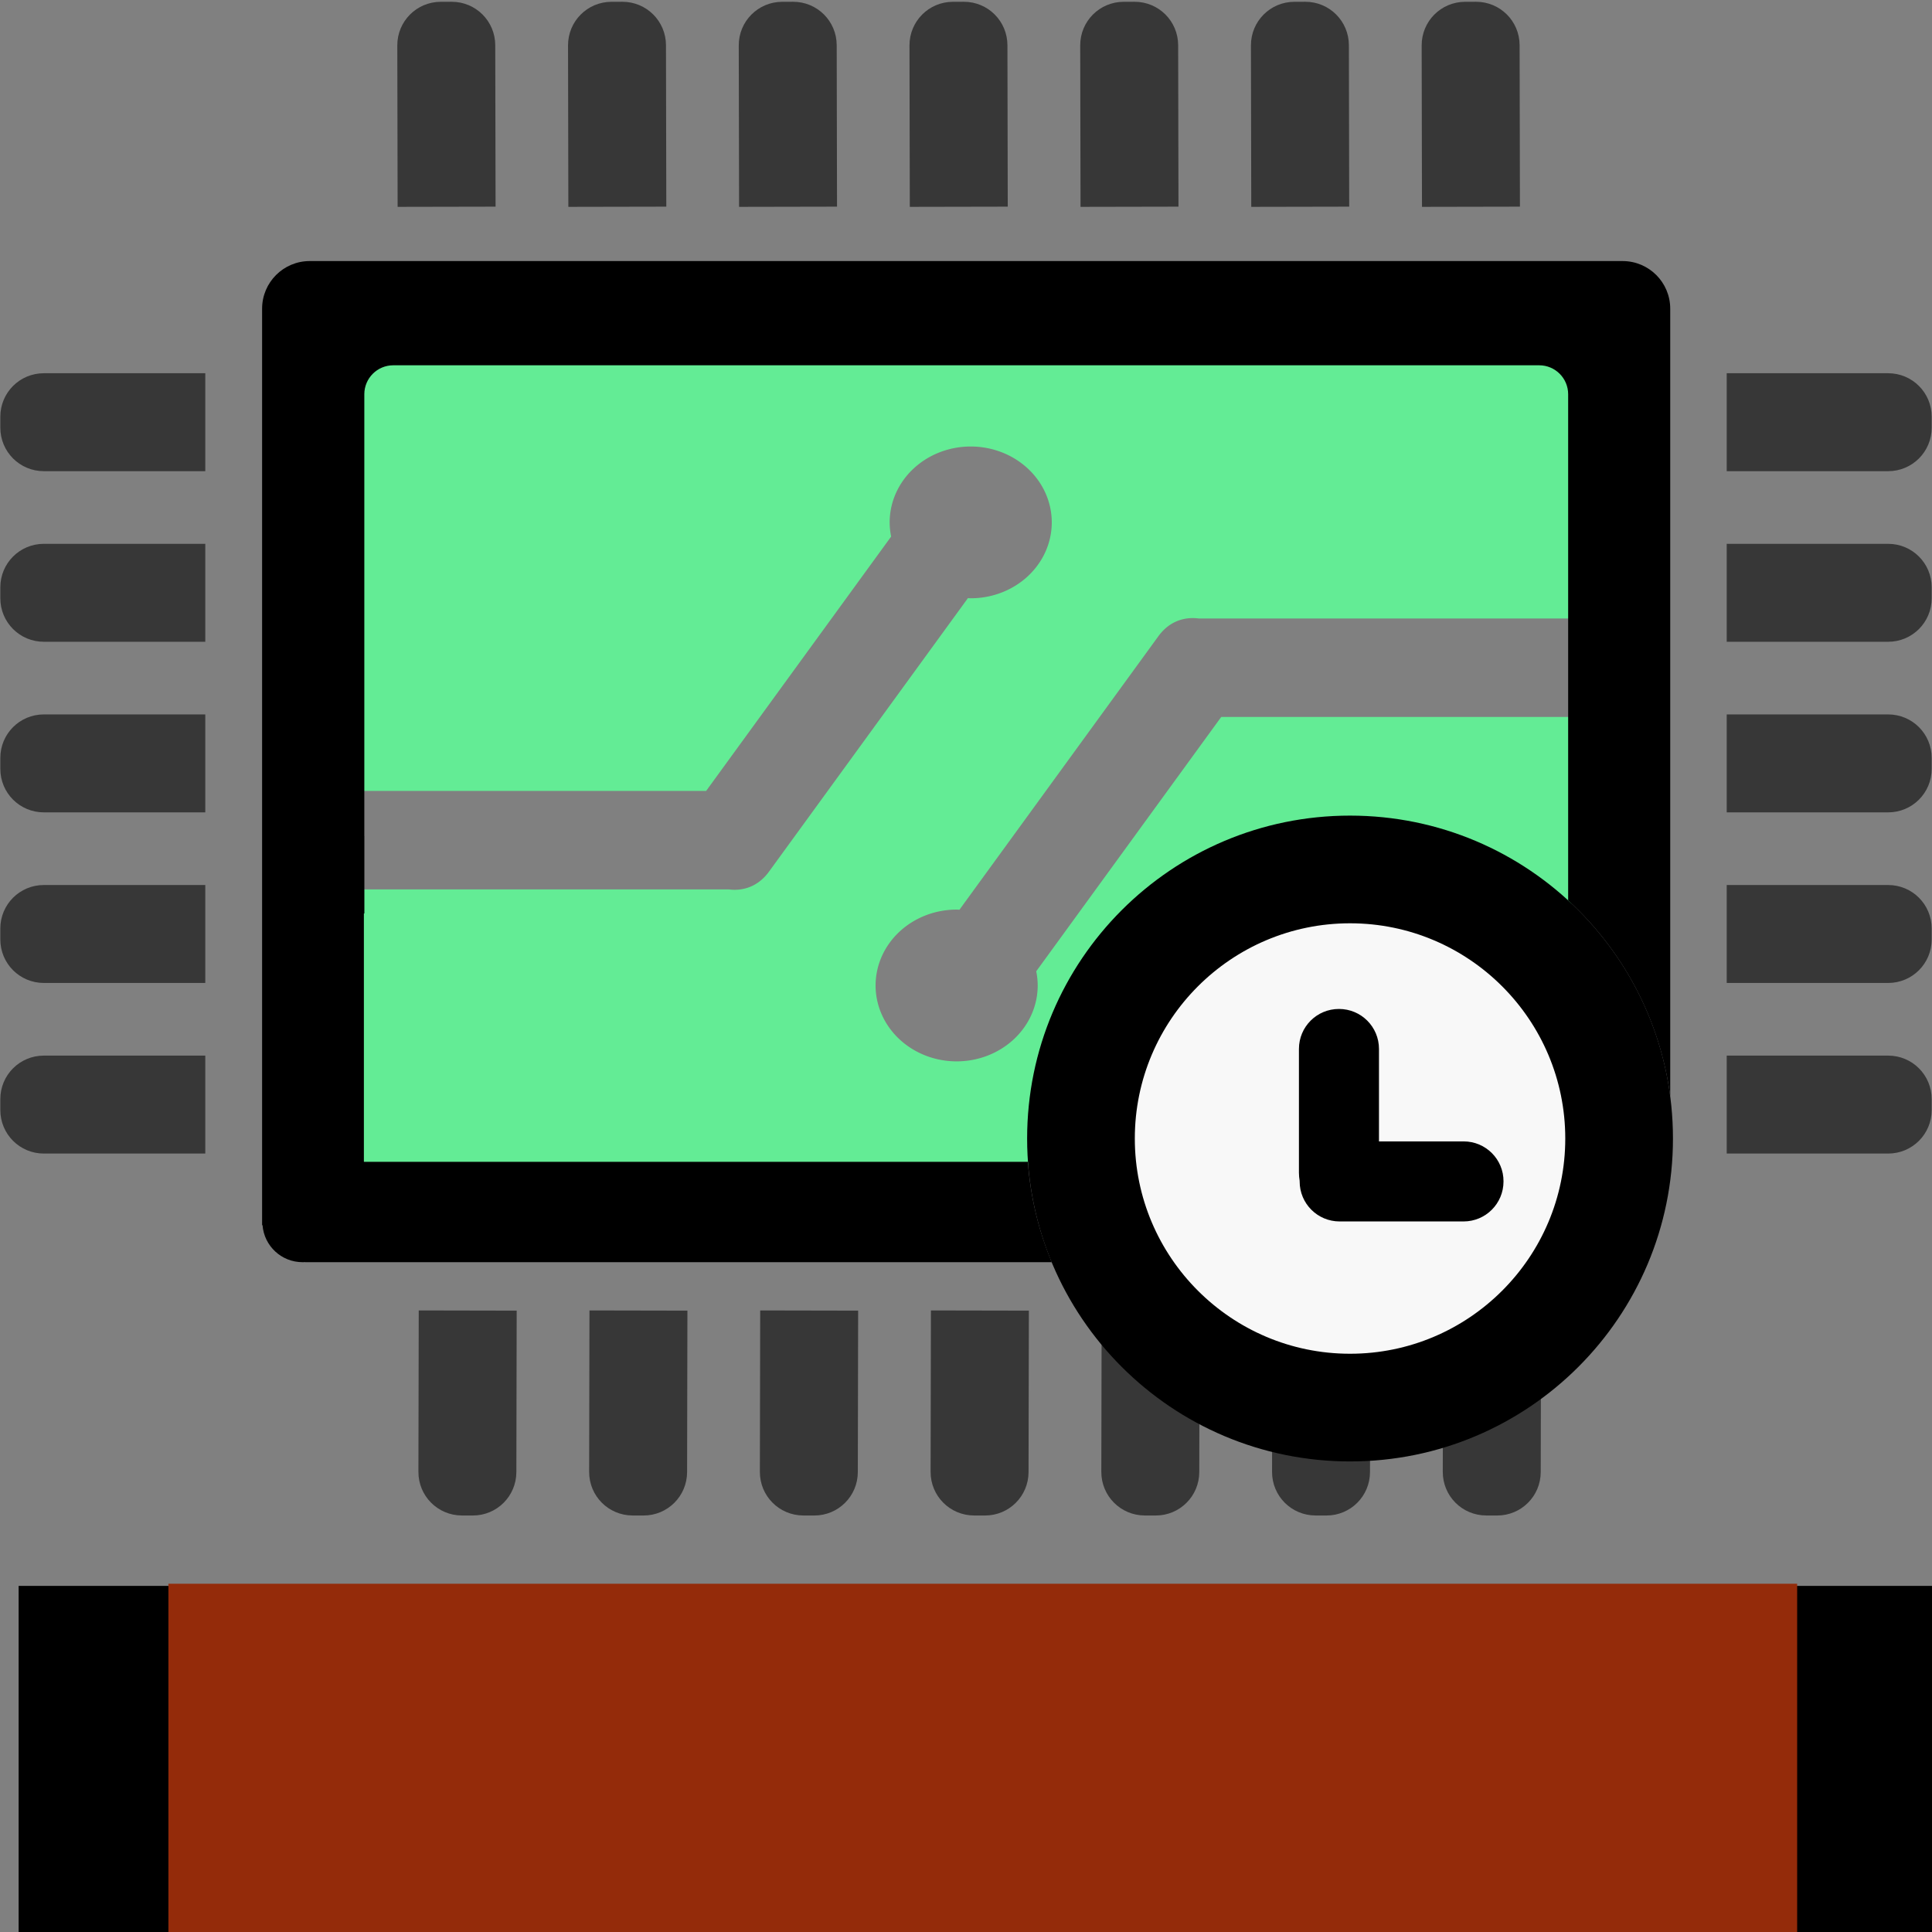<?xml version="1.0" encoding="UTF-8" standalone="no"?>
<!-- Svg Vector Icons : http://www.onlinewebfonts.com/icon -->

<svg
   xmlns:dc="http://purl.org/dc/elements/1.1/"
   xmlns:cc="http://creativecommons.org/ns#"
   xmlns:rdf="http://www.w3.org/1999/02/22-rdf-syntax-ns#"
   xmlns:svg="http://www.w3.org/2000/svg"
   xmlns="http://www.w3.org/2000/svg"
   xmlns:sodipodi="http://sodipodi.sourceforge.net/DTD/sodipodi-0.dtd"
   xmlns:inkscape="http://www.inkscape.org/namespaces/inkscape"
   version="1.1"
   x="0px"
   y="0px"
   viewBox="0 0 1342 1342"
   enable-background="new 0 0 1000 1000"
   xml:space="preserve"
   id="svg12"
   sodipodi:docname="rtes.svg"
   inkscape:version="0.92.3 (2405546, 2018-03-11)"
   width="1342"
   height="1342"
   inkscape:export-filename="C:\Users\Khanh N. Dang\Desktop\rtes.png"
   inkscape:export-xdpi="300.42746"
   inkscape:export-ydpi="300.42746"><rect x="0" y="0" width="1342" height="1342" fill="#808080" stroke="none"/><defs
   id="defs16" /><sodipodi:namedview
   pagecolor="#ffffff"
   bordercolor="#666666"
   borderopacity="1"
   objecttolerance="10"
   gridtolerance="10"
   guidetolerance="10"
   inkscape:pageopacity="0"
   inkscape:pageshadow="2"
   inkscape:window-width="3840"
   inkscape:window-height="2035"
   id="namedview14"
   showgrid="false"
   showborder="true"
   inkscape:zoom="0.3337544"
   inkscape:cx="-1483.7647"
   inkscape:cy="585.63477"
   inkscape:window-x="-13"
   inkscape:window-y="-13"
   inkscape:window-maximized="1"
   inkscape:current-layer="svg12"
   fit-margin-top="0"
   fit-margin-left="0"
   fit-margin-right="0"
   fit-margin-bottom="0" />

<flowRoot
   xml:space="preserve"
   id="flowRoot1181"
   style="font-style:normal;font-variant:normal;font-weight:normal;font-stretch:normal;font-size:85.333px;line-height:1.25;font-family:'Press Start 2P';-inkscape-font-specification:'Press Start 2P';letter-spacing:0px;word-spacing:0px;fill:#000000;fill-opacity:1;stroke:none"
   transform="translate(171.839,99.471)"><flowRegion
     id="flowRegion1183"
     style="font-style:normal;font-variant:normal;font-weight:normal;font-stretch:normal;font-size:85.333px;font-family:'Press Start 2P';-inkscape-font-specification:'Press Start 2P'"><rect
       id="rect1185"
       width="1370.763"
       height="245.763"
       x="-158.898"
       y="1002.119"
       style="font-style:normal;font-variant:normal;font-weight:normal;font-stretch:normal;font-size:85.333px;font-family:'Press Start 2P';-inkscape-font-specification:'Press Start 2P'" /></flowRegion><flowPara
     id="flowPara1187" /></flowRoot><g
   id="g891"
   transform="translate(0.225,1.234)"><path
     inkscape:connector-curvature="0"
     id="rect959"
     d="m 259.402,248.834 c -6.989,0 -12.616,5.638 -12.616,12.644 V 548.155 H 490.268 L 618.777,371.471 a 56.303,52.711 0 0 1 -1.03,-9.844 56.303,52.711 0 0 1 56.301,-52.71 56.303,52.711 0 0 1 56.303,52.71 56.303,52.711 0 0 1 -56.303,52.712 56.303,52.711 0 0 1 -1.947,-0.09 L 533.872,604.295 c -6.523,8.927 -15.228,12.586 -24.029,12.53 -1.32,-0.008 -2.641,-0.108 -3.958,-0.279 H 246.786 V 795.245 c 0,7.005 5.627,12.644 12.616,12.644 H 1078.716 c 6.989,0 12.614,-5.638 12.614,-12.644 V 496.772 H 848.059 L 719.55,673.457 a 56.303,52.711 0 0 1 1.03,9.844 56.303,52.711 0 0 1 -56.301,52.71 56.303,52.711 0 0 1 -56.303,-52.71 56.303,52.711 0 0 1 56.303,-52.712 56.303,52.711 0 0 1 1.947,0.09 L 804.456,440.632 c 6.523,-8.927 15.228,-12.586 24.029,-12.53 1.32,0.008 2.641,0.108 3.958,0.279 H 1091.33 V 261.478 c 0,-7.006 -5.625,-12.644 -12.614,-12.644 z"
     style="fill:#63ec95;fill-opacity:1;stroke:none;stroke-width:3.601;stroke-linecap:round;stroke-linejoin:round;stroke-miterlimit:4;stroke-dasharray:none;stroke-dashoffset:0;stroke-opacity:1" /><g
     transform="matrix(1,0,0,-1,201.338,950.579)"
     id="g1143-2"><path
       style="fill:#000000;fill-opacity:0.569;stroke:none;stroke-width:8.532;stroke-linecap:round;stroke-linejoin:round;stroke-miterlimit:4;stroke-dasharray:none;stroke-dashoffset:0;stroke-opacity:1"
       d="m 89.078,-70.568 c -0.033,-16.752 13.424,-30.267 30.176,-30.301 l 7.559,-0.015 c 16.752,-0.033 30.267,13.429 30.301,30.181 l 0.223,112.13 -68.035,0.135 z"
       id="rect850-25-0-7"
       inkscape:connector-curvature="0" /><path
       style="fill:#000000;fill-opacity:0.569;stroke:none;stroke-width:8.532;stroke-linecap:round;stroke-linejoin:round;stroke-miterlimit:4;stroke-dasharray:none;stroke-dashoffset:0;stroke-opacity:1"
       d="m 207.668,-70.568 c -0.033,-16.752 13.424,-30.267 30.176,-30.301 l 7.559,-0.015 c 16.752,-0.033 30.267,13.429 30.301,30.181 l 0.223,112.13 -68.035,0.135 z"
       id="rect850-2-5-7-6"
       inkscape:connector-curvature="0" /><path
       style="fill:#000000;fill-opacity:0.569;stroke:none;stroke-width:8.532;stroke-linecap:round;stroke-linejoin:round;stroke-miterlimit:4;stroke-dasharray:none;stroke-dashoffset:0;stroke-opacity:1"
       d="m 326.257,-70.568 c -0.033,-16.752 13.424,-30.267 30.176,-30.301 l 7.559,-0.015 c 16.752,-0.033 30.267,13.429 30.301,30.181 l 0.223,112.13 -68.035,0.135 z"
       id="rect850-3-6-7-26"
       inkscape:connector-curvature="0" /><path
       style="fill:#000000;fill-opacity:0.569;stroke:none;stroke-width:8.532;stroke-linecap:round;stroke-linejoin:round;stroke-miterlimit:4;stroke-dasharray:none;stroke-dashoffset:0;stroke-opacity:1"
       d="m 444.847,-70.568 c -0.033,-16.752 13.424,-30.267 30.176,-30.301 l 7.559,-0.015 c 16.752,-0.033 30.267,13.429 30.301,30.181 l 0.223,112.13 -68.035,0.135 z"
       id="rect850-2-2-4-0-3"
       inkscape:connector-curvature="0" /><path
       style="fill:#000000;fill-opacity:0.569;stroke:none;stroke-width:8.532;stroke-linecap:round;stroke-linejoin:round;stroke-miterlimit:4;stroke-dasharray:none;stroke-dashoffset:0;stroke-opacity:1"
       d="m 563.437,-70.568 c -0.033,-16.752 13.424,-30.267 30.176,-30.301 l 7.559,-0.015 c 16.752,-0.033 30.267,13.429 30.301,30.181 l 0.223,112.13 -68.035,0.135 z"
       id="rect850-3-7-2-6-2"
       inkscape:connector-curvature="0" /><path
       style="fill:#000000;fill-opacity:0.569;stroke:none;stroke-width:8.532;stroke-linecap:round;stroke-linejoin:round;stroke-miterlimit:4;stroke-dasharray:none;stroke-dashoffset:0;stroke-opacity:1"
       d="m 682.027,-70.568 c -0.033,-16.752 13.424,-30.267 30.176,-30.301 l 7.559,-0.015 c 16.752,-0.033 30.267,13.429 30.301,30.181 l 0.223,112.13 -68.035,0.135 z"
       id="rect850-3-6-7-2-6"
       inkscape:connector-curvature="0" /><path
       style="fill:#000000;fill-opacity:0.569;stroke:none;stroke-width:8.532;stroke-linecap:round;stroke-linejoin:round;stroke-miterlimit:4;stroke-dasharray:none;stroke-dashoffset:0;stroke-opacity:1"
       d="m 800.617,-70.568 c -0.033,-16.752 13.424,-30.267 30.176,-30.301 l 7.559,-0.015 c 16.752,-0.033 30.267,13.429 30.301,30.181 l 0.223,112.13 -68.035,0.135 z"
       id="rect850-2-2-4-0-7-4"
       inkscape:connector-curvature="0" /></g><ellipse
     ry="158.898"
     rx="156.78"
     cy="789.799"
     cx="936.67"
     id="path1078"
     style="fill:#f8f8f8;fill-opacity:1;stroke:none;stroke-width:3.842;stroke-linecap:round;stroke-linejoin:round;stroke-miterlimit:4;stroke-dasharray:none;stroke-dashoffset:0;stroke-opacity:1" /><g
     transform="translate(171.839,97.003)"
     id="g828"><path
       inkscape:connector-curvature="0"
       id="path4"
       d="m 765.7,468.3 c -123.9,0 -224.3,100.4 -224.3,224.3 0,123.9 100.4,224.3 224.3,224.3 C 889.6,916.9 990,816.5 990,692.6 990,568.7 889.6,468.3 765.7,468.3 Z m 0,373.8 c -82.5,0 -149.5,-67 -149.5,-149.5 0,-82.5 67,-149.5 149.5,-149.5 82.5,0 149.5,67 149.5,149.5 0,82.5 -67,149.5 -149.5,149.5 z" /><path
       inkscape:connector-curvature="0"
       id="path6"
       d="m 844.6,694.6 h -58.8 v -64.2 c 0,-15.4 -12.4,-27.8 -27.8,-27.8 -15.4,0 -27.8,12.4 -27.8,27.8 v 86 c 0,1.9 0.2,3.7 0.5,5.6 0,0.1 0,0.3 0,0.4 0,15.4 12.4,27.8 27.8,27.8 h 86 c 15.4,0 27.8,-12.4 27.8,-27.8 0.1,-15.3 -12.3,-27.8 -27.7,-27.8 z" /></g><path
     inkscape:connector-curvature="0"
     id="path8"
     d="m 214.939,180.102 c -18.3,0 -33.1,14.8 -33.1,33.1 v 400.301 21.1 215.201 h 0.301 c 1.1,14.4 13.099,25.699 27.799,25.699 0.5,0 1.201,3.9e-4 1.701,-0.1 v 0.1 h 339.1 167.299 12.301 c -9.1,-21.8 -14.8,-45.199 -16.6,-69.699 H 252.538 v -172.5 h 0.34 v -53.701 h -0.039 v -307 c 0,-11.1 9,-20.1 20.1,-20.1 h 796 c 11.1,0 20.1,9 20.1,20.1 v 351.6 c 37.9,34.7 63.8,82.4 70.9,136 v -547 c 0,-18.3 -14.8,-33.1 -33.1,-33.1 z" /><g
     transform="translate(157.839,97.003)"
     id="g938"><path
       style="fill:#000000;fill-opacity:0.569;stroke:none;stroke-width:8.532;stroke-linecap:round;stroke-linejoin:round;stroke-miterlimit:4;stroke-dasharray:none;stroke-dashoffset:0;stroke-opacity:1"
       d="m -127.599,161.017 c -16.752,0 -30.241,13.484 -30.241,30.236 v 7.559 c 0,16.752 13.489,30.241 30.241,30.241 h 112.13 v -68.035 z"
       id="rect850"
       inkscape:connector-curvature="0" /><path
       style="fill:#000000;fill-opacity:0.569;stroke:none;stroke-width:8.532;stroke-linecap:round;stroke-linejoin:round;stroke-miterlimit:4;stroke-dasharray:none;stroke-dashoffset:0;stroke-opacity:1"
       d="m -127.599,279.514 c -16.752,0 -30.241,13.484 -30.241,30.236 v 7.559 c 0,16.752 13.489,30.241 30.241,30.241 h 112.13 v -68.035 z"
       id="rect850-2"
       inkscape:connector-curvature="0" /><path
       style="fill:#000000;fill-opacity:0.569;stroke:none;stroke-width:8.532;stroke-linecap:round;stroke-linejoin:round;stroke-miterlimit:4;stroke-dasharray:none;stroke-dashoffset:0;stroke-opacity:1"
       d="m -127.599,398.011 c -16.752,0 -30.241,13.484 -30.241,30.236 v 7.559 c 0,16.752 13.489,30.241 30.241,30.241 h 112.13 v -68.035 z"
       id="rect850-3"
       inkscape:connector-curvature="0" /><path
       style="fill:#000000;fill-opacity:0.569;stroke:none;stroke-width:8.532;stroke-linecap:round;stroke-linejoin:round;stroke-miterlimit:4;stroke-dasharray:none;stroke-dashoffset:0;stroke-opacity:1"
       d="m -127.599,516.507 c -16.752,0 -30.241,13.484 -30.241,30.236 v 7.559 c 0,16.752 13.489,30.241 30.241,30.241 h 112.13 v -68.035 z"
       id="rect850-2-2"
       inkscape:connector-curvature="0" /><path
       style="fill:#000000;fill-opacity:0.569;stroke:none;stroke-width:8.532;stroke-linecap:round;stroke-linejoin:round;stroke-miterlimit:4;stroke-dasharray:none;stroke-dashoffset:0;stroke-opacity:1"
       d="m -127.599,635.004 c -16.752,0 -30.241,13.484 -30.241,30.236 v 7.559 c 0,16.752 13.489,30.241 30.241,30.241 h 112.13 v -68.035 z"
       id="rect850-3-7"
       inkscape:connector-curvature="0" /></g><g
     transform="translate(153.839,107.421)"
     id="g945"><path
       style="fill:#000000;fill-opacity:0.569;stroke:none;stroke-width:8.532;stroke-linecap:round;stroke-linejoin:round;stroke-miterlimit:4;stroke-dasharray:none;stroke-dashoffset:0;stroke-opacity:1"
       d="m 1157.47,150.599 c 16.752,0 30.241,13.484 30.241,30.236 v 7.559 c 0,16.752 -13.489,30.241 -30.241,30.241 H 1045.34 v -68.035 z"
       id="rect850-25"
       inkscape:connector-curvature="0" /><path
       style="fill:#000000;fill-opacity:0.569;stroke:none;stroke-width:8.532;stroke-linecap:round;stroke-linejoin:round;stroke-miterlimit:4;stroke-dasharray:none;stroke-dashoffset:0;stroke-opacity:1"
       d="m 1157.47,269.096 c 16.752,0 30.241,13.484 30.241,30.236 v 7.559 c 0,16.752 -13.489,30.241 -30.241,30.241 H 1045.34 v -68.035 z"
       id="rect850-2-5"
       inkscape:connector-curvature="0" /><path
       style="fill:#000000;fill-opacity:0.569;stroke:none;stroke-width:8.532;stroke-linecap:round;stroke-linejoin:round;stroke-miterlimit:4;stroke-dasharray:none;stroke-dashoffset:0;stroke-opacity:1"
       d="m 1157.47,387.592 c 16.752,0 30.241,13.484 30.241,30.236 v 7.559 c 0,16.752 -13.489,30.241 -30.241,30.241 H 1045.34 v -68.035 z"
       id="rect850-3-6"
       inkscape:connector-curvature="0" /><path
       style="fill:#000000;fill-opacity:0.569;stroke:none;stroke-width:8.532;stroke-linecap:round;stroke-linejoin:round;stroke-miterlimit:4;stroke-dasharray:none;stroke-dashoffset:0;stroke-opacity:1"
       d="m 1157.47,506.089 c 16.752,0 30.241,13.484 30.241,30.236 v 7.559 c 0,16.752 -13.489,30.241 -30.241,30.241 H 1045.34 v -68.035 z"
       id="rect850-2-2-4"
       inkscape:connector-curvature="0" /><path
       style="fill:#000000;fill-opacity:0.569;stroke:none;stroke-width:8.532;stroke-linecap:round;stroke-linejoin:round;stroke-miterlimit:4;stroke-dasharray:none;stroke-dashoffset:0;stroke-opacity:1"
       d="m 1157.47,624.586 c 16.752,0 30.241,13.484 30.241,30.236 v 7.559 c 0,16.752 -13.489,30.241 -30.241,30.241 H 1045.34 v -68.035 z"
       id="rect850-3-7-2"
       inkscape:connector-curvature="0" /></g><g
     transform="translate(186.67,100.884)"
     id="g1143"><path
       style="fill:#000000;fill-opacity:0.569;stroke:none;stroke-width:8.532;stroke-linecap:round;stroke-linejoin:round;stroke-miterlimit:4;stroke-dasharray:none;stroke-dashoffset:0;stroke-opacity:1"
       d="m 89.078,-70.568 c -0.033,-16.752 13.424,-30.267 30.176,-30.301 l 7.559,-0.015 c 16.752,-0.033 30.267,13.429 30.301,30.181 l 0.223,112.13 -68.035,0.135 z"
       id="rect850-25-0"
       inkscape:connector-curvature="0" /><path
       style="fill:#000000;fill-opacity:0.569;stroke:none;stroke-width:8.532;stroke-linecap:round;stroke-linejoin:round;stroke-miterlimit:4;stroke-dasharray:none;stroke-dashoffset:0;stroke-opacity:1"
       d="m 207.668,-70.568 c -0.033,-16.752 13.424,-30.267 30.176,-30.301 l 7.559,-0.015 c 16.752,-0.033 30.267,13.429 30.301,30.181 l 0.223,112.13 -68.035,0.135 z"
       id="rect850-2-5-7"
       inkscape:connector-curvature="0" /><path
       style="fill:#000000;fill-opacity:0.569;stroke:none;stroke-width:8.532;stroke-linecap:round;stroke-linejoin:round;stroke-miterlimit:4;stroke-dasharray:none;stroke-dashoffset:0;stroke-opacity:1"
       d="m 326.257,-70.568 c -0.033,-16.752 13.424,-30.267 30.176,-30.301 l 7.559,-0.015 c 16.752,-0.033 30.267,13.429 30.301,30.181 l 0.223,112.13 -68.035,0.135 z"
       id="rect850-3-6-7"
       inkscape:connector-curvature="0" /><path
       style="fill:#000000;fill-opacity:0.569;stroke:none;stroke-width:8.532;stroke-linecap:round;stroke-linejoin:round;stroke-miterlimit:4;stroke-dasharray:none;stroke-dashoffset:0;stroke-opacity:1"
       d="m 444.847,-70.568 c -0.033,-16.752 13.424,-30.267 30.176,-30.301 l 7.559,-0.015 c 16.752,-0.033 30.267,13.429 30.301,30.181 l 0.223,112.13 -68.035,0.135 z"
       id="rect850-2-2-4-0"
       inkscape:connector-curvature="0" /><path
       style="fill:#000000;fill-opacity:0.569;stroke:none;stroke-width:8.532;stroke-linecap:round;stroke-linejoin:round;stroke-miterlimit:4;stroke-dasharray:none;stroke-dashoffset:0;stroke-opacity:1"
       d="m 563.437,-70.568 c -0.033,-16.752 13.424,-30.267 30.176,-30.301 l 7.559,-0.015 c 16.752,-0.033 30.267,13.429 30.301,30.181 l 0.223,112.13 -68.035,0.135 z"
       id="rect850-3-7-2-6"
       inkscape:connector-curvature="0" /><path
       style="fill:#000000;fill-opacity:0.569;stroke:none;stroke-width:8.532;stroke-linecap:round;stroke-linejoin:round;stroke-miterlimit:4;stroke-dasharray:none;stroke-dashoffset:0;stroke-opacity:1"
       d="m 682.027,-70.568 c -0.033,-16.752 13.424,-30.267 30.176,-30.301 l 7.559,-0.015 c 16.752,-0.033 30.267,13.429 30.301,30.181 l 0.223,112.13 -68.035,0.135 z"
       id="rect850-3-6-7-2"
       inkscape:connector-curvature="0" /><path
       style="fill:#000000;fill-opacity:0.569;stroke:none;stroke-width:8.532;stroke-linecap:round;stroke-linejoin:round;stroke-miterlimit:4;stroke-dasharray:none;stroke-dashoffset:0;stroke-opacity:1"
       d="m 800.617,-70.568 c -0.033,-16.752 13.424,-30.267 30.176,-30.301 l 7.559,-0.015 c 16.752,-0.033 30.267,13.429 30.301,30.181 l 0.223,112.13 -68.035,0.135 z"
       id="rect850-2-2-4-0-7"
       inkscape:connector-curvature="0" /></g><flowRoot
     transform="matrix(1,0,0,1.318,129.466,-316.87)"
     style="font-style:normal;font-variant:normal;font-weight:normal;font-stretch:normal;font-size:40px;line-height:1.25;font-family:'Times New Roman';-inkscape-font-specification:'Times New Roman, ';letter-spacing:0px;word-spacing:0px;fill:#942b0a;fill-opacity:1;stroke:none"
     id="flowRoot1192"
     xml:space="preserve"><flowRegion
       style="fill:#942b0a;fill-opacity:1"
       id="flowRegion1194"><rect
         style="fill:#942b0a;fill-opacity:1"
         y="1074.153"
         x="-12.712"
         height="364.407"
         width="1131.356"
         id="rect1196" /></flowRegion><flowPara
       style="font-style:normal;font-variant:normal;font-weight:500;font-stretch:normal;font-size:74.667px;font-family:'Press Start 2P';-inkscape-font-specification:'Press Start 2P Medium';text-align:center;text-anchor:middle;fill:#942b0a;fill-opacity:1"
       id="flowPara1198">Real-time Embedded System</flowPara></flowRoot></g></svg>